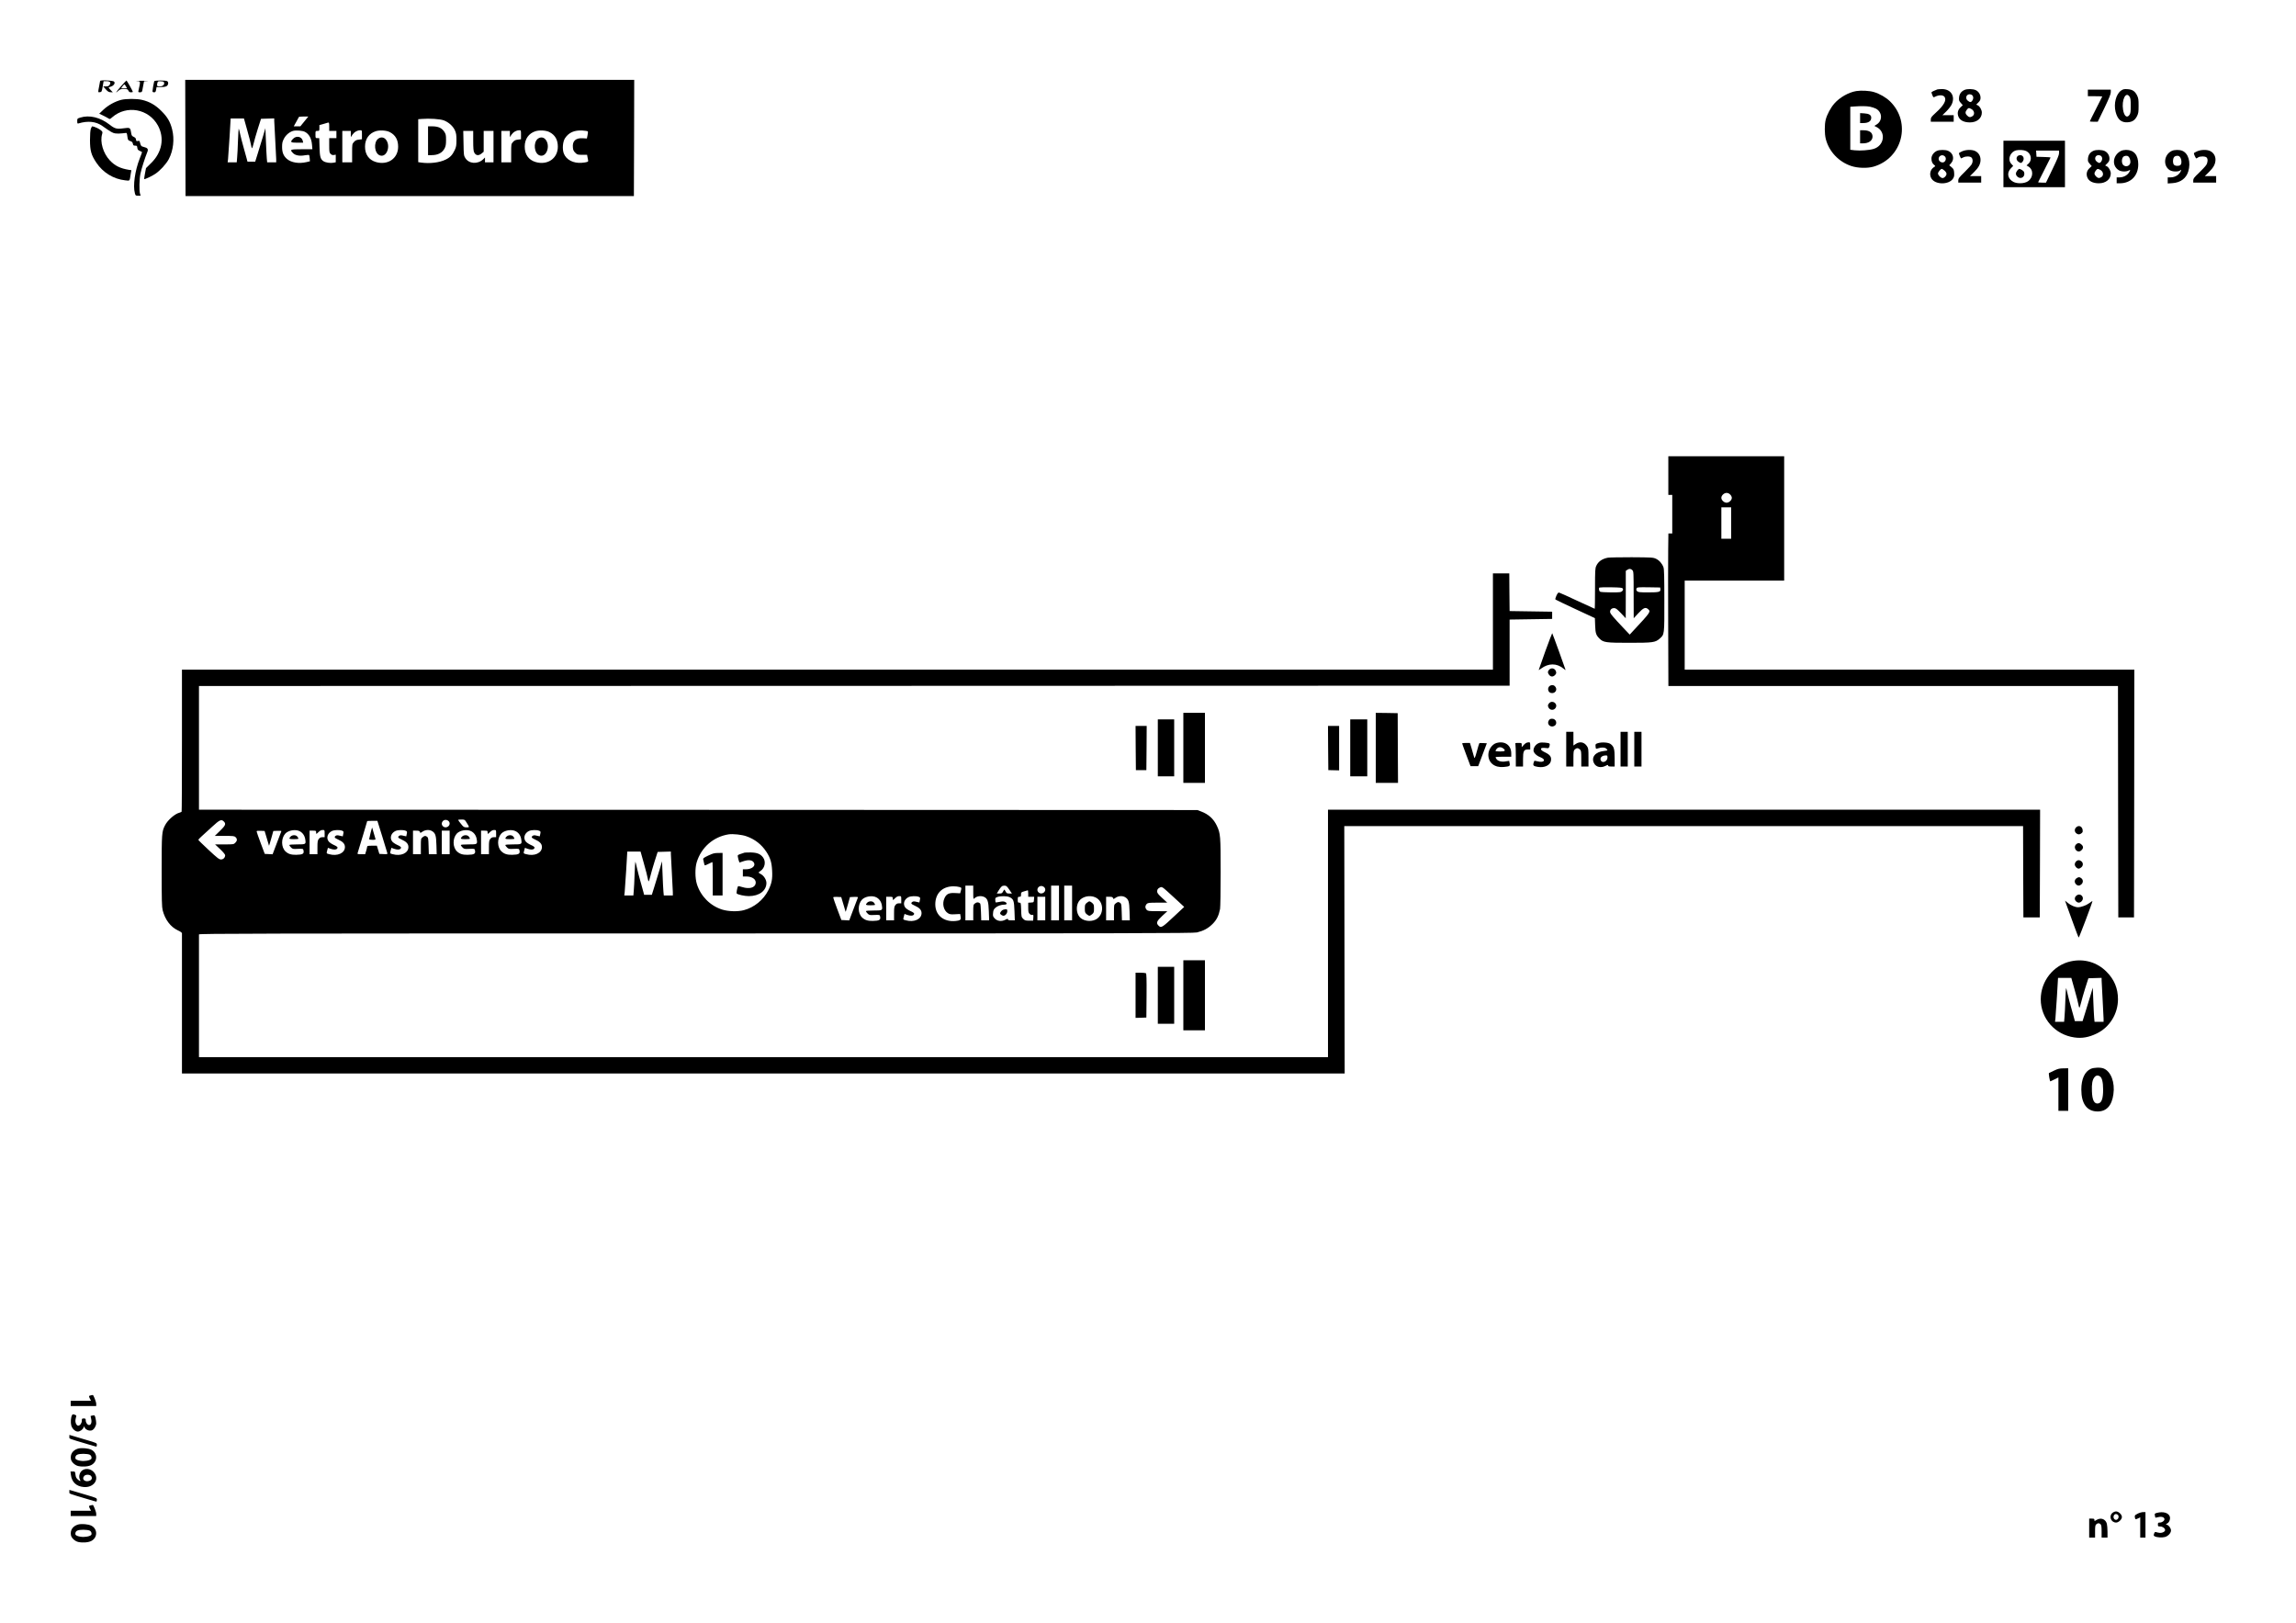 <?xml version="1.0" standalone="no"?>
<!DOCTYPE svg PUBLIC "-//W3C//DTD SVG 20010904//EN"
 "http://www.w3.org/TR/2001/REC-SVG-20010904/DTD/svg10.dtd">
<svg version="1.0" xmlns="http://www.w3.org/2000/svg"
 width="3508pt" height="2480pt" viewBox="0 0 3508 2480"
 preserveAspectRatio="xMidYMid meet">
<g transform="translate(0,2480) scale(0.1,-0.1)"
fill="#000000" stroke="none">
<path d="M1563 23572 c-18 -2 -33 -5 -33 -7 0 -2 -7 -39 -15 -82 -19 -99 -20
-95 12 -91 26 3 28 7 42 86 l14 82 42 0 c56 0 74 -20 51 -55 -13 -20 -25 -25
-58 -25 l-41 0 39 -44 c31 -35 46 -44 73 -45 l35 -1 -32 33 c-18 18 -32 36
-32 39 0 3 12 9 28 13 52 13 81 61 50 82 -16 9 -130 19 -175 15z"/>
<path d="M2832 22693 l3 -888 3425 0 3425 0 3 888 2 887 -3430 0 -3430 0 2
-887z m1818 252 l-61 -75 -51 0 -50 0 38 68 c20 37 39 70 41 75 2 4 36 7 74 7
l70 0 -61 -75z m-872 -137 c29 -101 55 -202 58 -226 4 -23 10 -44 14 -47 3 -2
15 31 25 73 10 42 39 145 65 227 l48 150 101 3 101 3 0 -38 c0 -21 7 -150 15
-288 8 -137 15 -271 15 -297 l0 -48 -69 0 -69 0 -6 63 c-3 34 -9 151 -13 260
l-8 199 -38 -129 c-21 -70 -56 -185 -78 -255 l-40 -128 -59 0 -59 0 -11 43
c-7 23 -27 96 -45 162 -19 66 -43 160 -54 208 -10 49 -21 90 -24 93 -2 2 -7
-80 -11 -183 -3 -104 -9 -221 -13 -260 l-6 -73 -69 0 -70 0 6 48 c3 26 13 176
23 335 l17 287 101 0 102 0 51 -182z m3003 153 c75 -29 140 -87 170 -153 19
-44 23 -70 23 -148 0 -81 -4 -103 -25 -150 -37 -78 -71 -115 -142 -149 -92
-45 -240 -63 -371 -45 l-46 7 0 328 0 328 53 4 c120 10 280 -1 338 -22z
m-1751 -96 l0 -65 55 0 55 0 0 -55 0 -55 -55 0 -55 0 0 -110 c0 -98 2 -112 21
-131 15 -15 30 -20 50 -17 l29 5 0 -58 0 -58 -36 -7 c-47 -9 -118 2 -150 22
-48 32 -58 67 -62 217 l-4 137 -29 0 c-28 0 -29 1 -29 55 0 54 0 55 30 55 29
0 30 2 30 45 l0 44 58 16 c31 9 62 18 67 20 23 8 25 2 25 -60z m-372 -79 c64
-33 101 -100 109 -197 l6 -69 -162 0 c-179 0 -188 -4 -133 -60 35 -35 102 -47
181 -32 31 5 59 7 63 3 4 -3 8 -26 10 -51 l3 -44 -50 -12 c-117 -28 -236 -9
-302 49 -52 46 -73 98 -73 183 0 59 5 81 28 125 30 58 87 105 143 120 45 11
143 3 177 -15z m872 -45 l0 -68 -47 -6 c-37 -4 -54 -12 -75 -36 -28 -31 -28
-32 -28 -171 l0 -140 -75 0 -75 0 0 240 0 240 65 0 65 0 0 -47 0 -48 26 39
c28 40 71 65 117 66 27 0 27 0 27 -69z m425 41 c86 -44 128 -117 128 -223 0
-180 -158 -288 -341 -234 -106 32 -166 117 -165 236 0 115 61 201 163 234 61
20 164 14 215 -13z m2005 -41 l0 -68 -47 -6 c-37 -4 -54 -12 -75 -36 -28 -31
-28 -32 -28 -171 l0 -140 -75 0 -75 0 0 240 0 240 65 0 65 0 0 -47 0 -48 26
39 c28 40 71 65 117 66 27 0 27 0 27 -69z m435 41 c86 -44 128 -117 128 -223
0 -180 -158 -288 -341 -234 -106 32 -166 117 -165 236 0 115 61 201 163 234
61 20 164 14 215 -13z m585 11 c5 -4 3 -31 -3 -58 l-10 -51 -62 4 c-108 7
-162 -42 -152 -141 3 -38 11 -56 36 -80 30 -30 36 -32 106 -32 l75 0 6 -35 c3
-19 8 -42 10 -51 6 -21 -15 -29 -97 -36 -128 -11 -238 46 -275 143 -25 66 -16
180 19 233 58 87 142 124 266 117 40 -3 77 -8 81 -13z m-1750 -143 c0 -113 4
-158 15 -179 25 -49 68 -54 114 -15 l31 26 0 159 0 159 75 0 75 0 0 -240 0
-240 -65 0 -65 0 0 37 0 37 -27 -27 c-85 -80 -218 -71 -274 19 -23 37 -24 49
-27 227 l-4 187 76 0 76 0 0 -150z"/>
<path d="M6540 22650 l0 -220 54 0 c96 0 162 34 199 103 17 34 22 59 22 128 0
77 -3 90 -28 128 -37 56 -91 80 -179 81 l-68 0 0 -220z"/>
<path d="M4479 22681 c-51 -52 -42 -61 62 -61 l91 0 -6 28 c-16 66 -96 84
-147 33z"/>
<path d="M5777 22680 c-73 -58 -56 -225 27 -254 104 -38 172 146 90 244 -31
36 -78 40 -117 10z"/>
<path d="M8217 22680 c-73 -58 -56 -225 27 -254 104 -38 172 146 90 244 -31
36 -78 40 -117 10z"/>
<path d="M1849 23482 c-75 -85 -97 -123 -41 -69 24 23 37 27 85 27 52 0 59 -3
69 -25 8 -18 19 -25 40 -25 15 0 28 3 28 6 0 12 -92 174 -98 174 -4 -1 -41
-40 -83 -88z m76 -2 l16 -30 -46 0 -46 0 21 30 c12 17 25 30 30 30 5 0 16 -13
25 -30z"/>
<path d="M2088 23563 c63 -5 61 2 27 -150 -5 -20 -1 -23 24 -23 24 0 30 5 35
28 3 15 10 53 16 84 l11 57 52 4 c29 2 -9 3 -83 3 -74 0 -111 -1 -82 -3z"/>
<path d="M2356 23558 c-8 -25 -26 -132 -26 -150 0 -12 7 -18 24 -18 20 0 25 6
31 40 l7 40 67 0 c44 0 74 5 89 16 24 17 29 53 10 72 -17 17 -197 17 -202 0z
m152 -24 c5 -32 -24 -54 -69 -54 -41 0 -46 8 -33 58 6 20 12 23 53 20 38 -2
47 -7 49 -24z"/>
<path d="M29600 23434 c-43 -15 -90 -38 -90 -46 0 -5 7 -24 15 -44 14 -34 15
-35 42 -21 60 30 124 28 145 -6 31 -49 -13 -128 -131 -235 -71 -65 -81 -77
-81 -108 l0 -34 175 0 175 0 0 50 0 50 -87 0 -86 0 60 58 c33 33 69 79 81 104
61 125 -10 239 -148 237 -30 0 -62 -3 -70 -5z"/>
<path d="M30015 23426 c-50 -22 -77 -60 -83 -114 -4 -44 -1 -53 26 -84 l31
-35 -34 -32 c-40 -37 -52 -84 -36 -134 21 -63 84 -97 179 -97 106 0 182 62
182 150 0 42 -31 96 -63 111 l-23 11 33 33 c26 26 33 41 33 72 0 49 -29 95
-73 116 -42 20 -130 22 -172 3z m119 -82 c20 -20 20 -53 0 -82 -19 -27 -34
-28 -68 -1 -44 35 -26 99 29 99 13 0 31 -7 39 -16z m-15 -209 c47 -24 57 -83
19 -109 -32 -22 -55 -20 -83 9 -30 30 -31 54 -4 89 24 30 30 31 68 11z"/>
<path d="M32410 23418 c-79 -52 -118 -202 -86 -327 30 -117 87 -166 186 -159
70 5 110 32 142 96 20 41 23 62 23 157 0 95 -3 116 -23 157 -33 66 -72 91
-147 96 -50 3 -66 0 -95 -20z m127 -95 c15 -22 18 -49 18 -138 0 -89 -3 -116
-18 -138 -37 -57 -83 -23 -99 76 -25 151 42 287 99 200z"/>
<path d="M31900 23380 l0 -50 110 0 c61 0 110 -2 110 -4 0 -2 -43 -86 -95
-188 -52 -102 -95 -188 -95 -192 0 -3 27 -6 61 -6 l60 0 100 206 c73 153 99
216 99 245 l0 39 -175 0 -175 0 0 -50z"/>
<path d="M28363 23409 c-118 -19 -255 -97 -337 -191 -56 -64 -110 -165 -131
-244 -20 -76 -19 -220 1 -298 49 -191 197 -348 389 -412 100 -33 245 -37 340
-10 442 128 581 674 254 996 -62 61 -160 118 -249 144 -65 20 -194 27 -267 15z
m208 -239 c29 -6 69 -19 89 -29 101 -52 107 -188 9 -245 l-32 -19 35 -18 c148
-76 118 -285 -46 -334 -66 -20 -204 -30 -289 -21 l-67 8 0 328 0 329 53 4
c112 8 197 7 248 -3z"/>
<path d="M28420 22996 l0 -76 44 0 c84 0 126 28 126 83 0 40 -34 61 -106 65
l-64 4 0 -76z"/>
<path d="M28420 22710 l0 -100 45 0 c86 0 145 42 145 103 0 63 -49 97 -140 97
l-50 0 0 -100z"/>
<path d="M1850 23274 c-95 -25 -197 -82 -268 -148 l-66 -63 55 -26 c30 -14 66
-34 81 -43 26 -17 27 -17 62 14 219 192 559 131 699 -126 103 -190 64 -409
-104 -573 l-78 -77 -16 -83 c-8 -45 -14 -83 -12 -85 7 -7 118 45 170 80 73 49
165 149 206 225 69 131 89 306 51 455 -29 116 -73 190 -165 281 -89 90 -182
143 -295 169 -81 20 -247 19 -320 0z"/>
<path d="M1228 23004 c-47 -14 -48 -16 -48 -55 0 -34 3 -39 18 -35 146 44 268
31 367 -39 130 -92 154 -106 196 -113 24 -4 72 -4 107 1 35 5 65 7 67 5 3 -2
8 -28 12 -58 7 -49 10 -54 43 -65 27 -9 36 -18 40 -41 5 -24 10 -29 35 -29 27
0 30 -4 33 -33 3 -26 10 -35 38 -47 19 -8 34 -17 34 -21 0 -4 -16 -48 -36 -98
-72 -182 -105 -416 -73 -528 9 -36 12 -38 49 -38 l39 0 -10 32 c-14 51 -11
221 7 306 14 69 69 242 105 330 18 43 5 63 -51 76 -45 11 -47 13 -66 85 -3 9
-12 11 -28 7 -21 -5 -25 -2 -28 21 -2 20 -12 32 -35 42 -26 12 -33 21 -38 55
-14 89 -15 90 -125 75 -97 -13 -127 -5 -207 58 -142 110 -306 150 -445 107z"/>
<path d="M1388 22833 c-8 -25 -13 -86 -13 -173 0 -162 19 -229 97 -345 101
-152 263 -251 441 -270 75 -8 66 -18 84 97 l10 58 -36 5 c-134 22 -215 62
-294 146 -101 108 -152 281 -117 399 10 33 8 37 -21 62 -28 23 -106 58 -130
58 -4 0 -13 -17 -21 -37z"/>
<path d="M30610 22295 l0 -355 470 0 470 0 0 355 0 355 -470 0 -470 0 0 -355z
m347 198 c78 -37 96 -139 35 -194 l-29 -26 28 -17 c81 -48 77 -168 -6 -225
-54 -37 -164 -41 -224 -9 -88 47 -104 138 -37 207 l35 36 -30 33 c-60 67 -17
181 76 205 44 11 119 6 152 -10z m503 -31 c0 -29 -27 -94 -100 -245 l-100
-207 -60 0 c-33 0 -60 3 -60 6 0 3 43 88 95 188 52 101 95 186 95 189 0 4 -48
8 -107 9 l-108 3 -3 48 -3 47 175 0 176 0 0 -38z"/>
<path d="M30826 22414 c-24 -23 -19 -60 10 -83 34 -27 49 -26 68 1 32 45 10
98 -39 98 -13 0 -31 -7 -39 -16z"/>
<path d="M30821 22194 c-27 -35 -27 -65 2 -92 55 -52 128 1 101 73 -6 15 -54
45 -73 45 -5 0 -19 -12 -30 -26z"/>
<path d="M29595 22496 c-49 -21 -85 -71 -85 -117 0 -46 13 -77 43 -100 20 -16
20 -17 -7 -34 -56 -37 -72 -114 -36 -172 59 -98 269 -98 330 -1 17 26 20 45
17 87 -3 48 -8 59 -39 86 l-36 30 29 33 c55 62 32 155 -47 188 -42 18 -129 17
-169 0z m117 -83 c24 -21 23 -58 -2 -83 -29 -29 -90 0 -90 43 0 48 56 73 92
40z m-3 -219 c19 -16 31 -35 31 -50 0 -29 -33 -64 -60 -64 -27 0 -70 43 -70
70 0 21 41 70 59 70 5 0 23 -12 40 -26z"/>
<path d="M29978 22488 c-27 -11 -48 -25 -48 -30 0 -12 28 -78 33 -78 3 0 18 7
33 15 41 21 107 19 127 -3 21 -23 22 -64 3 -100 -8 -15 -57 -69 -110 -121 -84
-82 -96 -98 -96 -127 l0 -34 175 0 175 0 0 50 0 50 -85 0 -86 0 59 58 c73 71
102 125 102 190 0 60 -30 109 -80 134 -49 25 -142 23 -202 -4z"/>
<path d="M31985 22496 c-50 -22 -77 -60 -83 -114 -4 -44 -1 -53 26 -84 l31
-35 -34 -32 c-40 -37 -52 -84 -36 -134 21 -63 84 -97 179 -97 106 0 182 62
182 150 0 42 -31 96 -63 111 l-23 11 33 33 c26 26 33 41 33 72 0 49 -29 95
-73 116 -42 20 -130 22 -172 3z m119 -82 c20 -20 20 -53 0 -82 -19 -27 -34
-28 -68 -1 -44 35 -26 99 29 99 13 0 31 -7 39 -16z m-15 -209 c47 -24 57 -83
19 -109 -32 -22 -55 -20 -83 9 -30 30 -31 54 -4 89 24 30 30 31 68 11z"/>
<path d="M32405 22494 c-126 -65 -144 -226 -33 -294 39 -24 111 -26 150 -6 24
13 26 12 21 -2 -22 -60 -89 -102 -161 -102 l-42 0 0 -45 0 -45 48 0 c169 0
282 116 282 289 0 143 -66 221 -187 221 -26 0 -61 -7 -78 -16z m111 -82 c19
-13 34 -50 34 -86 0 -59 -68 -88 -110 -46 -24 24 -27 86 -4 118 15 22 57 30
80 14z"/>
<path d="M33185 22496 c-123 -55 -142 -229 -33 -296 40 -24 124 -27 156 -5 20
15 21 15 15 -2 -22 -61 -89 -103 -161 -103 l-42 0 0 -46 0 -47 73 5 c122 8
210 74 241 179 42 139 2 277 -91 315 -41 18 -119 17 -158 0z m111 -84 c34 -23
46 -110 18 -133 -24 -20 -84 -16 -100 6 -19 25 -18 85 2 113 15 22 57 30 80
14z"/>
<path d="M33568 22488 c-27 -11 -48 -25 -48 -30 0 -17 29 -78 37 -78 4 0 17 7
27 15 27 20 110 20 130 -1 22 -22 20 -73 -5 -114 -12 -19 -62 -73 -110 -119
-77 -73 -89 -89 -89 -118 l0 -33 175 0 175 0 0 50 0 50 -87 0 -86 0 62 61 c72
70 100 124 101 190 0 56 -30 106 -80 131 -49 25 -142 23 -202 -4z"/>
<path d="M25490 17535 l0 -295 30 0 30 0 0 -295 0 -295 -30 0 -29 0 -3 -247
c-2 -137 -2 -661 0 -1165 l3 -918 3435 0 3434 0 2 -1767 3 -1768 120 0 120 0
3 1893 2 1892 -3435 0 -3435 0 0 680 0 680 760 0 760 0 0 950 0 950 -885 0
-885 0 0 -295z m945 -290 c14 -13 25 -36 25 -50 0 -36 -42 -75 -80 -75 -38 0
-80 39 -80 75 0 36 42 75 80 75 19 0 40 -9 55 -25z m15 -435 l0 -240 -75 0
-75 0 0 240 0 240 75 0 75 0 0 -240z"/>
<path d="M24565 16280 c-89 -18 -146 -59 -176 -125 -17 -36 -19 -71 -19 -347
0 -170 -2 -308 -5 -308 -2 0 -120 54 -262 120 -142 67 -267 123 -279 126 -16
4 -24 -4 -44 -46 -14 -30 -20 -54 -14 -59 5 -5 142 -70 305 -146 l297 -138 4
-111 c4 -122 14 -150 69 -204 58 -57 96 -62 454 -62 358 0 396 5 462 63 74 65
73 55 72 582 0 367 -3 478 -13 508 -21 58 -64 107 -115 131 -44 20 -62 21
-371 23 -179 0 -343 -3 -365 -7z m375 -190 c19 -19 20 -34 20 -377 l1 -358 72
78 c77 83 109 96 149 60 42 -38 38 -44 -235 -337 l-47 -51 -76 80 c-186 196
-224 242 -224 268 0 34 25 57 62 57 25 0 43 -14 104 -77 l73 -78 1 362 0 362
22 15 c30 21 54 20 78 -4z m-146 -282 c8 -13 6 -22 -8 -37 -18 -19 -30 -21
-168 -21 -84 0 -158 5 -169 10 -18 10 -26 50 -12 64 4 3 83 5 176 4 147 -3
171 -5 181 -20z m574 -7 c7 -44 -18 -51 -184 -51 -125 0 -155 3 -168 16 -18
17 -19 24 -10 48 6 14 28 16 183 14 l176 -3 3 -24z"/>
<path d="M22810 15305 l0 -735 -10015 0 -10015 0 0 -1081 c0 -594 -2 -1084 -5
-1089 -3 -4 -17 -11 -32 -15 -71 -17 -182 -114 -222 -194 -49 -96 -51 -119
-51 -696 0 -451 3 -551 15 -600 37 -145 120 -255 232 -308 40 -18 63 -35 63
-45 0 -10 0 -495 0 -1079 l0 -1063 8882 0 8883 0 -3 1890 -3 1890 5185 0 5186
0 2 -697 3 -698 125 0 125 0 3 823 2 822 -5440 0 -5440 0 0 -1890 0 -1890
-8625 0 -8625 0 0 25 c0 14 0 432 0 930 0 498 0 912 0 920 0 13 850 15 7593
15 6692 0 7599 2 7655 15 99 24 171 62 238 129 64 64 95 127 115 230 5 27 9
279 9 560 0 559 -3 593 -58 711 -50 105 -126 175 -240 218 l-57 22 -7627 3
-7628 2 0 945 0 945 10013 2 10012 3 0 505 0 505 325 5 325 5 0 55 0 55 -325
5 -325 5 -3 288 -2 287 -125 0 -125 0 0 -735z m-15952 -3053 c43 -56 -37 -123
-90 -75 -44 39 -2 111 57 96 11 -3 26 -12 33 -21z m265 -9 c53 -84 53 -83 5
-83 -40 1 -46 5 -85 54 -24 29 -43 56 -43 60 0 3 22 6 50 6 47 0 51 -2 73 -37z
m-3703 7 c36 -36 26 -61 -59 -143 l-79 -77 149 0 c136 0 151 -2 169 -20 27
-27 25 -56 -5 -85 -23 -24 -29 -25 -166 -25 l-143 0 77 -72 c47 -45 77 -81 77
-93 0 -36 -28 -65 -63 -65 -28 0 -55 20 -190 146 -86 80 -157 149 -157 154 0
4 22 28 49 52 27 23 99 89 160 146 118 109 143 120 181 82z m2420 -227 c40
-131 75 -246 78 -256 4 -16 -2 -18 -59 -15 l-63 3 -19 63 -19 62 -74 0 c-55 0
-74 -3 -74 -13 0 -7 -7 -37 -15 -65 l-16 -52 -60 0 c-53 0 -60 2 -55 18 36
115 146 484 146 487 0 3 35 5 78 5 l78 0 74 -237z m-1260 78 c45 -23 76 -69
84 -124 12 -76 10 -77 -125 -77 -76 0 -119 -4 -119 -10 0 -6 12 -22 26 -36 24
-24 30 -26 105 -22 75 3 80 2 85 -19 14 -56 -7 -70 -112 -72 -76 -1 -120 13
-162 52 -67 64 -69 197 -4 271 47 52 158 71 222 37z m380 -36 l0 -55 -34 0
c-25 0 -40 -7 -55 -26 -18 -23 -21 -41 -21 -130 l0 -104 -60 0 -60 0 0 180 0
180 50 0 c47 0 50 -2 50 -25 0 -32 2 -31 38 5 21 20 40 30 61 30 31 0 31 0 31
-55z m265 45 c25 -9 27 -14 20 -48 -4 -20 -8 -38 -8 -39 -1 -1 -21 4 -45 10
-30 8 -48 8 -59 1 -32 -20 -25 -34 32 -59 74 -33 105 -67 105 -115 0 -93 -115
-145 -242 -109 -42 11 -42 10 -28 60 l10 37 38 -14 c49 -17 87 -17 102 1 17
20 5 33 -54 59 -29 13 -62 36 -74 51 -42 54 -17 130 52 161 37 16 114 18 151
4z m970 0 c25 -9 27 -14 20 -48 -4 -20 -8 -38 -8 -39 -1 -1 -21 4 -45 10 -30
8 -48 8 -59 1 -32 -20 -25 -34 32 -59 74 -33 105 -67 105 -115 0 -93 -115
-145 -242 -109 -42 11 -42 10 -28 60 l10 37 38 -14 c49 -17 87 -17 102 1 17
20 5 33 -54 59 -29 13 -62 36 -74 51 -42 54 -17 130 52 161 37 16 114 18 151
4z m405 -6 c53 -32 64 -66 68 -216 l4 -138 -60 0 -60 0 -4 126 c-3 111 -5 127
-22 140 -26 19 -39 18 -70 -7 -25 -20 -26 -23 -26 -140 l0 -119 -60 0 -60 0 0
180 0 180 49 0 c40 0 51 -4 56 -19 6 -19 7 -19 42 5 42 28 102 32 143 8z m600
-3 c45 -23 76 -69 84 -124 12 -76 10 -77 -125 -77 -76 0 -119 -4 -119 -10 0
-6 12 -22 26 -36 24 -24 30 -26 105 -22 75 3 80 2 85 -19 14 -56 -7 -70 -112
-72 -76 -1 -120 13 -162 52 -67 64 -69 197 -4 271 47 52 158 71 222 37z m380
-36 l0 -55 -34 0 c-25 0 -40 -7 -55 -26 -18 -23 -21 -41 -21 -130 l0 -104 -60
0 -60 0 0 180 0 180 50 0 c47 0 50 -2 50 -25 0 -32 2 -31 38 5 21 20 40 30 61
30 31 0 31 0 31 -55z m300 36 c45 -23 76 -69 84 -124 12 -76 10 -77 -125 -77
-76 0 -119 -4 -119 -10 0 -6 12 -22 26 -36 24 -24 30 -26 105 -22 75 3 80 2
85 -19 14 -56 -7 -70 -112 -72 -76 -1 -120 13 -162 52 -67 64 -69 197 -4 271
47 52 158 71 222 37z m355 9 c25 -9 27 -14 20 -48 -4 -20 -8 -38 -8 -39 -1 -1
-21 4 -45 10 -30 8 -48 8 -59 1 -32 -20 -25 -34 32 -59 74 -33 105 -67 105
-115 0 -93 -115 -145 -242 -109 -42 11 -42 10 -28 60 l10 37 38 -14 c49 -17
87 -17 102 1 17 20 5 33 -54 59 -29 13 -62 36 -74 51 -42 54 -17 130 52 161
37 16 114 18 151 4z m-4159 -115 c18 -60 33 -112 34 -115 1 -3 16 47 34 110
l32 115 63 3 c35 2 61 -1 60 -6 -2 -5 -33 -87 -69 -181 l-65 -172 -60 3 -60 3
-62 165 c-34 91 -62 171 -62 178 -1 10 15 12 61 10 l61 -3 33 -110z m2794 -65
l0 -180 -60 0 -60 0 0 180 0 180 60 0 60 0 0 -180z m4532 95 c129 -44 233
-125 307 -238 61 -93 82 -164 88 -287 7 -131 -6 -196 -59 -302 -73 -146 -216
-262 -374 -303 -93 -24 -237 -20 -332 10 -182 58 -327 204 -385 390 -28 91
-29 242 -3 330 69 229 256 393 491 429 62 9 201 -5 267 -29z m-1564 -417 c29
-101 55 -202 58 -226 4 -23 10 -44 14 -47 3 -2 15 31 25 73 10 42 39 145 65
227 l48 150 101 3 101 3 0 -38 c0 -21 7 -150 15 -288 8 -137 15 -271 15 -297
l0 -48 -69 0 -69 0 -6 63 c-3 34 -9 151 -13 260 l-8 199 -38 -129 c-21 -70
-56 -185 -78 -255 l-40 -128 -59 0 -59 0 -11 43 c-7 23 -27 96 -45 162 -19 66
-43 160 -54 208 -10 49 -21 90 -24 93 -2 2 -7 -80 -11 -183 -3 -104 -9 -221
-13 -260 l-6 -73 -69 0 -70 0 6 48 c3 26 13 176 23 335 l17 287 101 0 102 0
51 -182z m5032 -444 c0 -98 1 -104 17 -89 34 35 100 45 148 23 54 -24 68 -68
73 -220 l5 -138 -61 0 -60 0 -4 125 c-2 68 -7 128 -13 133 -23 22 -52 22 -78
1 -27 -20 -27 -23 -27 -140 l0 -119 -60 0 -60 0 0 265 0 265 60 0 60 0 0 -106z
m550 46 l41 -60 -40 0 c-35 0 -43 4 -56 30 -9 17 -18 30 -20 30 -2 0 -11 -13
-20 -30 -13 -26 -21 -30 -55 -30 l-40 0 26 43 c41 66 54 77 90 77 29 0 38 -7
74 -60z m538 32 c43 -56 -37 -123 -90 -75 -44 39 -2 111 57 96 11 -3 26 -12
33 -21z m222 -237 l0 -265 -60 0 -60 0 0 265 0 265 60 0 60 0 0 -265z m200 0
l0 -265 -60 0 -60 0 0 265 0 265 60 0 60 0 0 -265z m-1721 244 c35 -12 34 -11
21 -60 l-10 -36 -78 4 c-94 5 -133 -14 -162 -80 -38 -82 -13 -186 52 -227 28
-18 45 -21 110 -17 l78 4 6 -34 c9 -45 1 -59 -36 -67 -199 -39 -350 68 -350
248 0 168 107 274 276 276 34 0 75 -5 93 -11z m3178 -68 c43 -38 118 -107 167
-153 l89 -83 -139 -130 c-202 -190 -213 -196 -254 -155 -39 39 -27 69 57 147
l78 72 -147 1 c-134 0 -150 2 -168 20 -11 11 -20 31 -20 45 0 14 9 34 20 45
18 18 33 20 167 20 l147 0 -77 71 c-59 54 -77 77 -77 97 0 32 8 45 35 60 33
19 42 15 122 -57z m-2127 -31 l0 -50 46 0 45 0 -3 -42 c-3 -43 -3 -43 -45 -46
l-43 -3 0 -75 c0 -62 3 -77 21 -95 13 -13 29 -19 40 -16 18 5 20 1 17 -41 l-3
-47 -62 0 c-55 0 -66 4 -90 28 -27 26 -28 33 -31 137 -4 109 -4 110 -28 110
-22 0 -24 4 -24 45 0 41 2 45 25 45 22 0 25 4 25 34 0 33 3 36 48 49 26 8 50
15 55 16 4 1 7 -21 7 -49z m-2320 -59 c45 -23 76 -69 84 -124 12 -76 10 -77
-125 -77 -76 0 -119 -4 -119 -10 0 -6 12 -22 26 -36 24 -24 30 -26 105 -22 75
3 80 2 85 -19 14 -56 -7 -70 -112 -72 -76 -1 -120 13 -162 52 -67 64 -69 197
-4 271 47 52 158 71 222 37z m380 -36 l0 -55 -34 0 c-25 0 -40 -7 -55 -26 -18
-23 -21 -41 -21 -130 l0 -104 -60 0 -60 0 0 180 0 180 50 0 c47 0 50 -2 50
-25 0 -32 2 -31 38 5 21 20 40 30 61 30 31 0 31 0 31 -55z m265 45 c25 -9 27
-14 20 -48 -4 -20 -8 -38 -8 -39 -1 -1 -21 4 -45 10 -30 8 -48 8 -59 1 -32
-20 -25 -34 32 -59 74 -33 105 -67 105 -115 0 -93 -115 -145 -242 -109 -42 11
-42 10 -28 60 l10 37 38 -14 c49 -17 87 -17 102 1 17 20 5 33 -54 59 -29 13
-62 36 -74 51 -42 54 -17 130 52 161 37 16 114 18 151 4z m1390 -6 c61 -29 69
-53 75 -212 l5 -142 -52 0 c-40 0 -53 4 -53 15 0 12 -7 11 -40 -6 -59 -31
-124 -22 -163 21 -26 29 -29 38 -24 83 3 41 11 56 35 78 33 30 88 49 140 49
40 0 44 25 6 42 -19 9 -39 9 -82 0 -30 -6 -57 -10 -60 -8 -2 3 -5 19 -5 38 -2
29 2 34 33 45 50 17 146 16 185 -3z m1311 -3 c136 -62 137 -274 2 -340 -82
-39 -197 -19 -246 44 -49 62 -53 168 -8 236 48 72 164 100 252 60z m454 3 c53
-32 64 -66 68 -216 l4 -138 -60 0 -60 0 -4 126 c-3 111 -5 127 -22 140 -26 19
-39 18 -70 -7 -25 -20 -26 -23 -26 -140 l0 -119 -60 0 -60 0 0 180 0 180 49 0
c40 0 51 -4 56 -19 6 -19 7 -19 42 5 42 28 102 32 143 8z m-4304 -109 c18 -60
33 -112 34 -115 1 -3 16 47 34 110 l32 115 63 3 c35 2 61 -1 60 -6 -2 -5 -33
-87 -69 -181 l-65 -172 -60 3 -60 3 -62 165 c-34 91 -62 171 -62 178 -1 10 15
12 61 10 l61 -3 33 -110z m3084 -65 l0 -180 -60 0 -60 0 0 180 0 180 60 0 60
0 0 -180z"/>
<path d="M5662 12075 c-12 -47 -22 -90 -22 -95 0 -6 23 -10 51 -10 38 0 50 3
46 13 -3 7 -15 49 -27 92 -12 44 -23 81 -24 83 -2 1 -12 -36 -24 -83z"/>
<path d="M4440 12020 c-33 -33 -24 -40 50 -40 39 0 70 3 70 8 0 4 -7 18 -16
30 -20 29 -76 30 -104 2z"/>
<path d="M7060 12020 c-33 -33 -24 -40 50 -40 39 0 70 3 70 8 0 4 -7 18 -16
30 -20 29 -76 30 -104 2z"/>
<path d="M7740 12020 c-33 -33 -24 -40 50 -40 39 0 70 3 70 8 0 4 -7 18 -16
30 -20 29 -76 30 -104 2z"/>
<path d="M11375 11774 c-11 -3 -40 -12 -63 -21 -43 -15 -44 -16 -37 -50 3 -19
10 -45 15 -58 l9 -22 53 18 c85 29 145 22 168 -22 27 -50 -34 -99 -125 -99
l-45 0 0 -55 0 -55 50 0 c97 0 159 -47 145 -110 -14 -63 -98 -85 -203 -52 -34
11 -64 17 -66 13 -13 -25 -27 -104 -20 -111 19 -18 121 -40 184 -40 160 0 269
82 270 200 0 49 -38 111 -83 135 -20 11 -37 22 -37 25 0 3 13 14 29 24 69 46
87 145 38 209 -39 51 -88 71 -182 74 -44 1 -89 -1 -100 -3z"/>
<path d="M10822 11730 c-67 -32 -82 -43 -78 -57 3 -10 8 -35 12 -55 3 -21 10
-38 15 -38 6 0 32 11 59 25 27 14 52 25 55 25 3 0 5 -115 5 -255 l0 -255 75 0
75 0 0 325 0 325 -67 -1 c-57 0 -81 -6 -151 -39z"/>
<path d="M13250 11010 c-33 -33 -24 -40 50 -40 39 0 70 3 70 8 0 4 -7 18 -16
30 -20 29 -76 30 -104 2z"/>
<path d="M15323 10900 c-19 -8 -43 -38 -43 -54 0 -12 33 -36 51 -36 29 0 59
36 59 70 0 25 -4 30 -22 29 -13 0 -33 -4 -45 -9z"/>
<path d="M16603 11006 c-25 -22 -28 -31 -28 -86 0 -55 3 -64 28 -86 15 -13 34
-24 42 -24 8 0 27 11 42 24 25 22 28 31 28 86 0 55 -3 64 -28 86 -15 13 -34
24 -42 24 -8 0 -27 -11 -42 -24z"/>
<path d="M23611 14852 c-55 -154 -101 -282 -101 -286 0 -4 15 4 33 18 114 87
243 87 345 2 17 -15 32 -24 32 -20 0 8 -199 556 -204 561 -2 2 -49 -122 -105
-275z"/>
<path d="M23670 14570 c-25 -25 -25 -51 -2 -79 26 -33 60 -34 89 -5 19 19 23
31 18 51 -13 52 -69 69 -105 33z"/>
<path d="M23692 14329 c-53 -20 -51 -101 3 -115 59 -15 104 41 72 90 -18 28
-44 36 -75 25z"/>
<path d="M23670 14058 c-22 -24 -25 -40 -10 -68 24 -45 86 -45 110 0 33 62
-52 120 -100 68z"/>
<path d="M18080 13375 l0 -535 165 0 165 0 0 535 0 535 -165 0 -165 0 0 -535z"/>
<path d="M21020 13375 l0 -535 170 0 170 0 -3 533 -2 532 -167 3 -168 2 0
-535z"/>
<path d="M23664 13794 c-35 -53 21 -113 80 -86 58 26 36 112 -29 112 -26 0
-39 -6 -51 -26z"/>
<path d="M17690 13375 l0 -435 125 0 125 0 0 435 0 435 -125 0 -125 0 0 -435z"/>
<path d="M20630 13375 l0 -435 130 0 130 0 0 435 0 435 -130 0 -130 0 0 -435z"/>
<path d="M17352 13373 l3 -338 80 0 80 0 3 338 2 337 -85 0 -85 0 2 -337z"/>
<path d="M20292 13373 l3 -338 83 -2 82 -2 0 340 0 339 -85 0 -85 0 2 -337z"/>
<path d="M23930 13355 l0 -265 55 0 55 0 0 120 c0 107 2 122 20 140 11 11 29
20 40 20 11 0 29 -9 40 -20 18 -18 20 -33 20 -140 l0 -120 55 0 55 0 0 139 c0
127 -2 141 -23 172 -42 63 -109 76 -171 34 l-36 -24 0 104 0 105 -55 0 -55 0
0 -265z"/>
<path d="M24760 13355 l0 -265 55 0 55 0 0 265 0 265 -55 0 -55 0 0 -265z"/>
<path d="M24970 13355 l0 -265 55 0 55 0 0 265 0 265 -55 0 -55 0 0 -265z"/>
<path d="M22863 13449 c-66 -19 -123 -102 -123 -179 0 -124 95 -200 235 -187
90 9 98 13 91 55 -3 19 -7 36 -8 38 -2 1 -24 -2 -50 -7 -57 -13 -121 2 -143
34 -8 12 -15 25 -15 29 0 5 54 8 120 8 l120 0 0 50 c0 126 -99 196 -227 159z
m110 -87 c35 -31 21 -42 -53 -42 -38 0 -70 3 -70 6 0 16 24 46 43 54 26 10 55
4 80 -18z"/>
<path d="M23315 13449 c-11 -6 -30 -23 -42 -38 l-23 -26 0 33 c0 32 0 32 -51
32 -48 0 -51 -1 -45 -22 3 -13 6 -94 6 -180 l0 -158 55 0 55 0 0 110 c0 127
12 150 75 150 l35 0 0 55 c0 50 -2 55 -22 55 -13 0 -32 -5 -43 -11z"/>
<path d="M23525 13453 c-53 -15 -95 -66 -95 -117 0 -36 46 -82 105 -104 95
-37 58 -90 -43 -63 -25 6 -46 10 -49 8 -2 -3 -8 -18 -13 -36 -10 -36 2 -46 68
-57 99 -16 185 24 198 92 11 59 -11 92 -85 128 -48 23 -66 37 -66 51 0 17 7
20 45 20 25 -1 51 -3 59 -5 19 -6 39 56 24 71 -12 12 -118 21 -148 12z"/>
<path d="M24415 13447 c-37 -12 -40 -15 -37 -47 3 -43 5 -44 43 -31 49 17 103
14 122 -7 10 -10 17 -21 17 -24 0 -3 -24 -8 -54 -11 -132 -13 -198 -96 -151
-187 30 -59 105 -76 175 -40 34 17 40 18 40 5 0 -11 12 -15 50 -15 l50 0 0
128 c0 140 -11 178 -63 216 -34 25 -134 31 -192 13z m145 -221 c0 -57 -76 -91
-100 -46 -22 41 12 78 73 79 24 1 27 -2 27 -33z"/>
<path d="M22340 13443 c0 -5 29 -84 64 -178 l64 -170 59 0 58 0 66 175 66 175
-54 3 c-31 2 -58 1 -61 -3 -3 -3 -20 -58 -37 -122 -32 -117 -36 -123 -49 -68
-4 17 -19 67 -32 113 l-25 82 -60 0 c-32 0 -59 -3 -59 -7z"/>
<path d="M31720 12160 c-36 -36 -21 -89 31 -105 25 -8 69 19 70 43 5 71 -55
108 -101 62z"/>
<path d="M31720 11900 c-54 -54 20 -143 77 -93 35 30 38 59 9 88 -30 30 -59
32 -86 5z"/>
<path d="M31720 11640 c-11 -11 -20 -31 -20 -45 0 -30 32 -65 60 -65 12 0 31
11 44 23 28 28 25 70 -7 92 -29 20 -53 19 -77 -5z"/>
<path d="M31735 11388 c-41 -23 -47 -66 -15 -98 26 -26 56 -25 84 3 28 28 25
70 -7 92 -25 18 -35 18 -62 3z"/>
<path d="M31727 11119 c-32 -25 -35 -61 -7 -89 28 -28 64 -25 89 7 46 58 -24
128 -82 82z"/>
<path d="M31584 10948 c19 -51 64 -176 101 -278 37 -102 70 -189 75 -193 5 -6
210 534 210 557 0 3 -20 -10 -45 -29 -47 -35 -127 -65 -176 -65 -43 0 -109 28
-155 66 l-43 35 33 -93z"/>
<path d="M18080 9595 l0 -535 165 0 165 0 0 535 0 535 -165 0 -165 0 0 -535z"/>
<path d="M31640 10114 c-265 -57 -460 -302 -460 -580 0 -294 218 -541 514
-583 117 -17 222 2 343 61 196 95 323 301 323 522 0 167 -57 303 -175 421
-144 145 -343 203 -545 159z m58 -436 c29 -101 55 -202 58 -226 4 -23 10 -44
14 -47 3 -2 15 31 25 73 10 42 39 145 65 227 l48 150 101 3 101 3 0 -38 c0
-21 7 -150 15 -288 8 -137 15 -271 15 -297 l0 -48 -69 0 -69 0 -6 63 c-3 34
-9 151 -13 260 l-8 199 -38 -129 c-21 -70 -56 -185 -78 -255 l-40 -128 -59 0
-59 0 -11 43 c-7 23 -27 96 -45 162 -19 66 -43 160 -54 208 -10 49 -21 90 -24
93 -2 2 -7 -80 -11 -183 -3 -104 -9 -221 -13 -260 l-6 -73 -69 0 -70 0 6 48
c3 26 13 176 23 335 l17 287 101 0 102 0 51 -182z"/>
<path d="M17690 9595 l0 -435 125 0 125 0 0 435 0 435 -125 0 -125 0 0 -435z"/>
<path d="M17350 9595 l0 -345 83 2 82 3 3 334 c2 261 -1 336 -10 343 -7 4 -46
8 -85 8 l-73 0 0 -345z"/>
<path d="M31944 8471 c-92 -42 -144 -155 -144 -316 0 -217 86 -334 248 -335
137 0 218 88 242 264 26 180 -37 346 -147 392 -47 20 -150 17 -199 -5z m135
-111 c36 -19 54 -87 54 -205 1 -132 -22 -199 -69 -211 -64 -16 -98 45 -102
186 -4 114 6 173 39 214 21 27 48 33 78 16z"/>
<path d="M31385 8445 c-38 -19 -74 -36 -79 -38 -9 -3 12 -127 21 -127 2 0 30
14 63 30 l60 30 0 -255 0 -255 75 0 75 0 0 325 0 325 -72 -1 c-61 -1 -84 -6
-143 -34z"/>
<path d="M1388 3483 c-32 -5 -34 -13 -13 -53 l16 -30 -156 0 -155 0 0 -40 0
-40 195 0 195 0 0 35 c0 29 -44 139 -53 134 -1 -1 -14 -4 -29 -6z"/>
<path d="M1100 3179 c-18 -32 -23 -111 -11 -156 13 -49 60 -93 100 -93 33 0
77 31 87 62 6 21 7 21 20 -4 17 -33 71 -52 108 -39 33 13 66 67 66 109 0 18
-5 54 -11 79 -11 43 -13 45 -42 39 -17 -3 -32 -7 -33 -9 -1 -1 3 -21 9 -44 13
-50 -2 -93 -32 -93 -25 0 -51 36 -51 72 0 24 -4 28 -30 28 -28 0 -30 -3 -30
-35 0 -37 -28 -75 -55 -75 -25 0 -48 47 -42 88 3 20 8 44 12 53 4 12 -2 19
-24 27 -27 9 -32 8 -41 -9z"/>
<path d="M1060 2850 c0 -33 -31 -20 284 -114 65 -20 122 -36 127 -36 5 0 9 12
9 28 0 26 -3 28 -163 75 -89 26 -183 54 -209 62 l-48 14 0 -29z"/>
<path d="M1190 2669 c-80 -25 -120 -86 -106 -162 8 -44 62 -93 113 -104 70
-15 159 -7 202 18 95 53 93 182 -3 231 -48 24 -153 33 -206 17z m180 -92 c16
-8 26 -23 28 -40 3 -23 -2 -30 -32 -42 -19 -8 -60 -15 -91 -15 -31 0 -72 7
-91 15 -30 12 -35 19 -32 42 4 38 39 53 123 53 39 0 81 -6 95 -13z"/>
<path d="M1268 2344 c-49 -26 -72 -99 -47 -146 17 -31 4 -32 -31 -1 -25 22
-33 39 -37 76 -5 46 -6 47 -41 47 l-35 0 6 -49 c13 -112 82 -178 195 -188 142
-13 236 100 172 205 -39 64 -121 90 -182 56z m125 -95 c19 -27 11 -54 -19 -68
-71 -32 -134 19 -87 71 23 26 87 24 106 -3z"/>
<path d="M1060 2010 c0 -33 -31 -20 284 -114 65 -20 122 -36 127 -36 5 0 9 12
9 28 0 26 -3 28 -163 75 -89 26 -183 54 -209 62 l-48 14 0 -29z"/>
<path d="M1388 1803 c-32 -5 -34 -13 -13 -53 l16 -30 -156 0 -155 0 0 -40 0
-40 195 0 195 0 0 35 c0 29 -44 139 -53 134 -1 -1 -14 -4 -29 -6z"/>
<path d="M32274 1686 c-58 -49 -20 -146 57 -146 39 0 89 48 89 85 0 37 -50 85
-89 85 -17 0 -42 -10 -57 -24z m86 -30 c28 -35 -11 -93 -47 -70 -36 22 -23 84
17 84 10 0 23 -7 30 -14z"/>
<path d="M32659 1675 c-42 -22 -45 -26 -41 -54 5 -35 11 -37 52 -16 l30 16 0
-156 0 -155 40 0 40 0 0 195 0 195 -37 0 c-21 -1 -59 -12 -84 -25z"/>
<path d="M32956 1688 c-36 -10 -38 -12 -32 -41 3 -17 7 -32 9 -33 1 -1 21 3
44 9 50 13 93 -2 93 -32 0 -25 -36 -51 -72 -51 -24 0 -28 -4 -28 -30 0 -28 3
-30 35 -30 37 0 75 -28 75 -55 0 -25 -47 -48 -88 -42 -20 3 -44 8 -53 12 -12
4 -19 -2 -27 -24 -9 -27 -8 -32 9 -41 32 -18 111 -23 156 -11 49 13 93 60 93
100 0 33 -31 77 -62 87 -21 6 -21 7 4 20 33 17 52 71 39 108 -22 56 -101 78
-195 54z"/>
<path d="M31920 1455 l0 -145 45 0 45 0 0 93 c0 78 3 97 18 110 23 21 46 22
66 1 12 -12 16 -37 16 -110 l0 -94 45 0 45 0 0 88 c0 48 -5 104 -10 124 -20
72 -92 98 -157 58 -33 -20 -33 -20 -33 0 0 17 -7 20 -40 20 l-40 0 0 -145z"/>
<path d="M1190 1509 c-80 -25 -120 -86 -106 -162 8 -44 62 -93 113 -104 70
-15 159 -7 202 18 95 53 93 182 -3 231 -48 24 -153 33 -206 17z m180 -92 c16
-8 26 -23 28 -40 3 -23 -2 -30 -32 -42 -19 -8 -60 -15 -91 -15 -31 0 -72 7
-91 15 -30 12 -35 19 -32 42 4 38 39 53 123 53 39 0 81 -6 95 -13z"/>
</g>
</svg>
